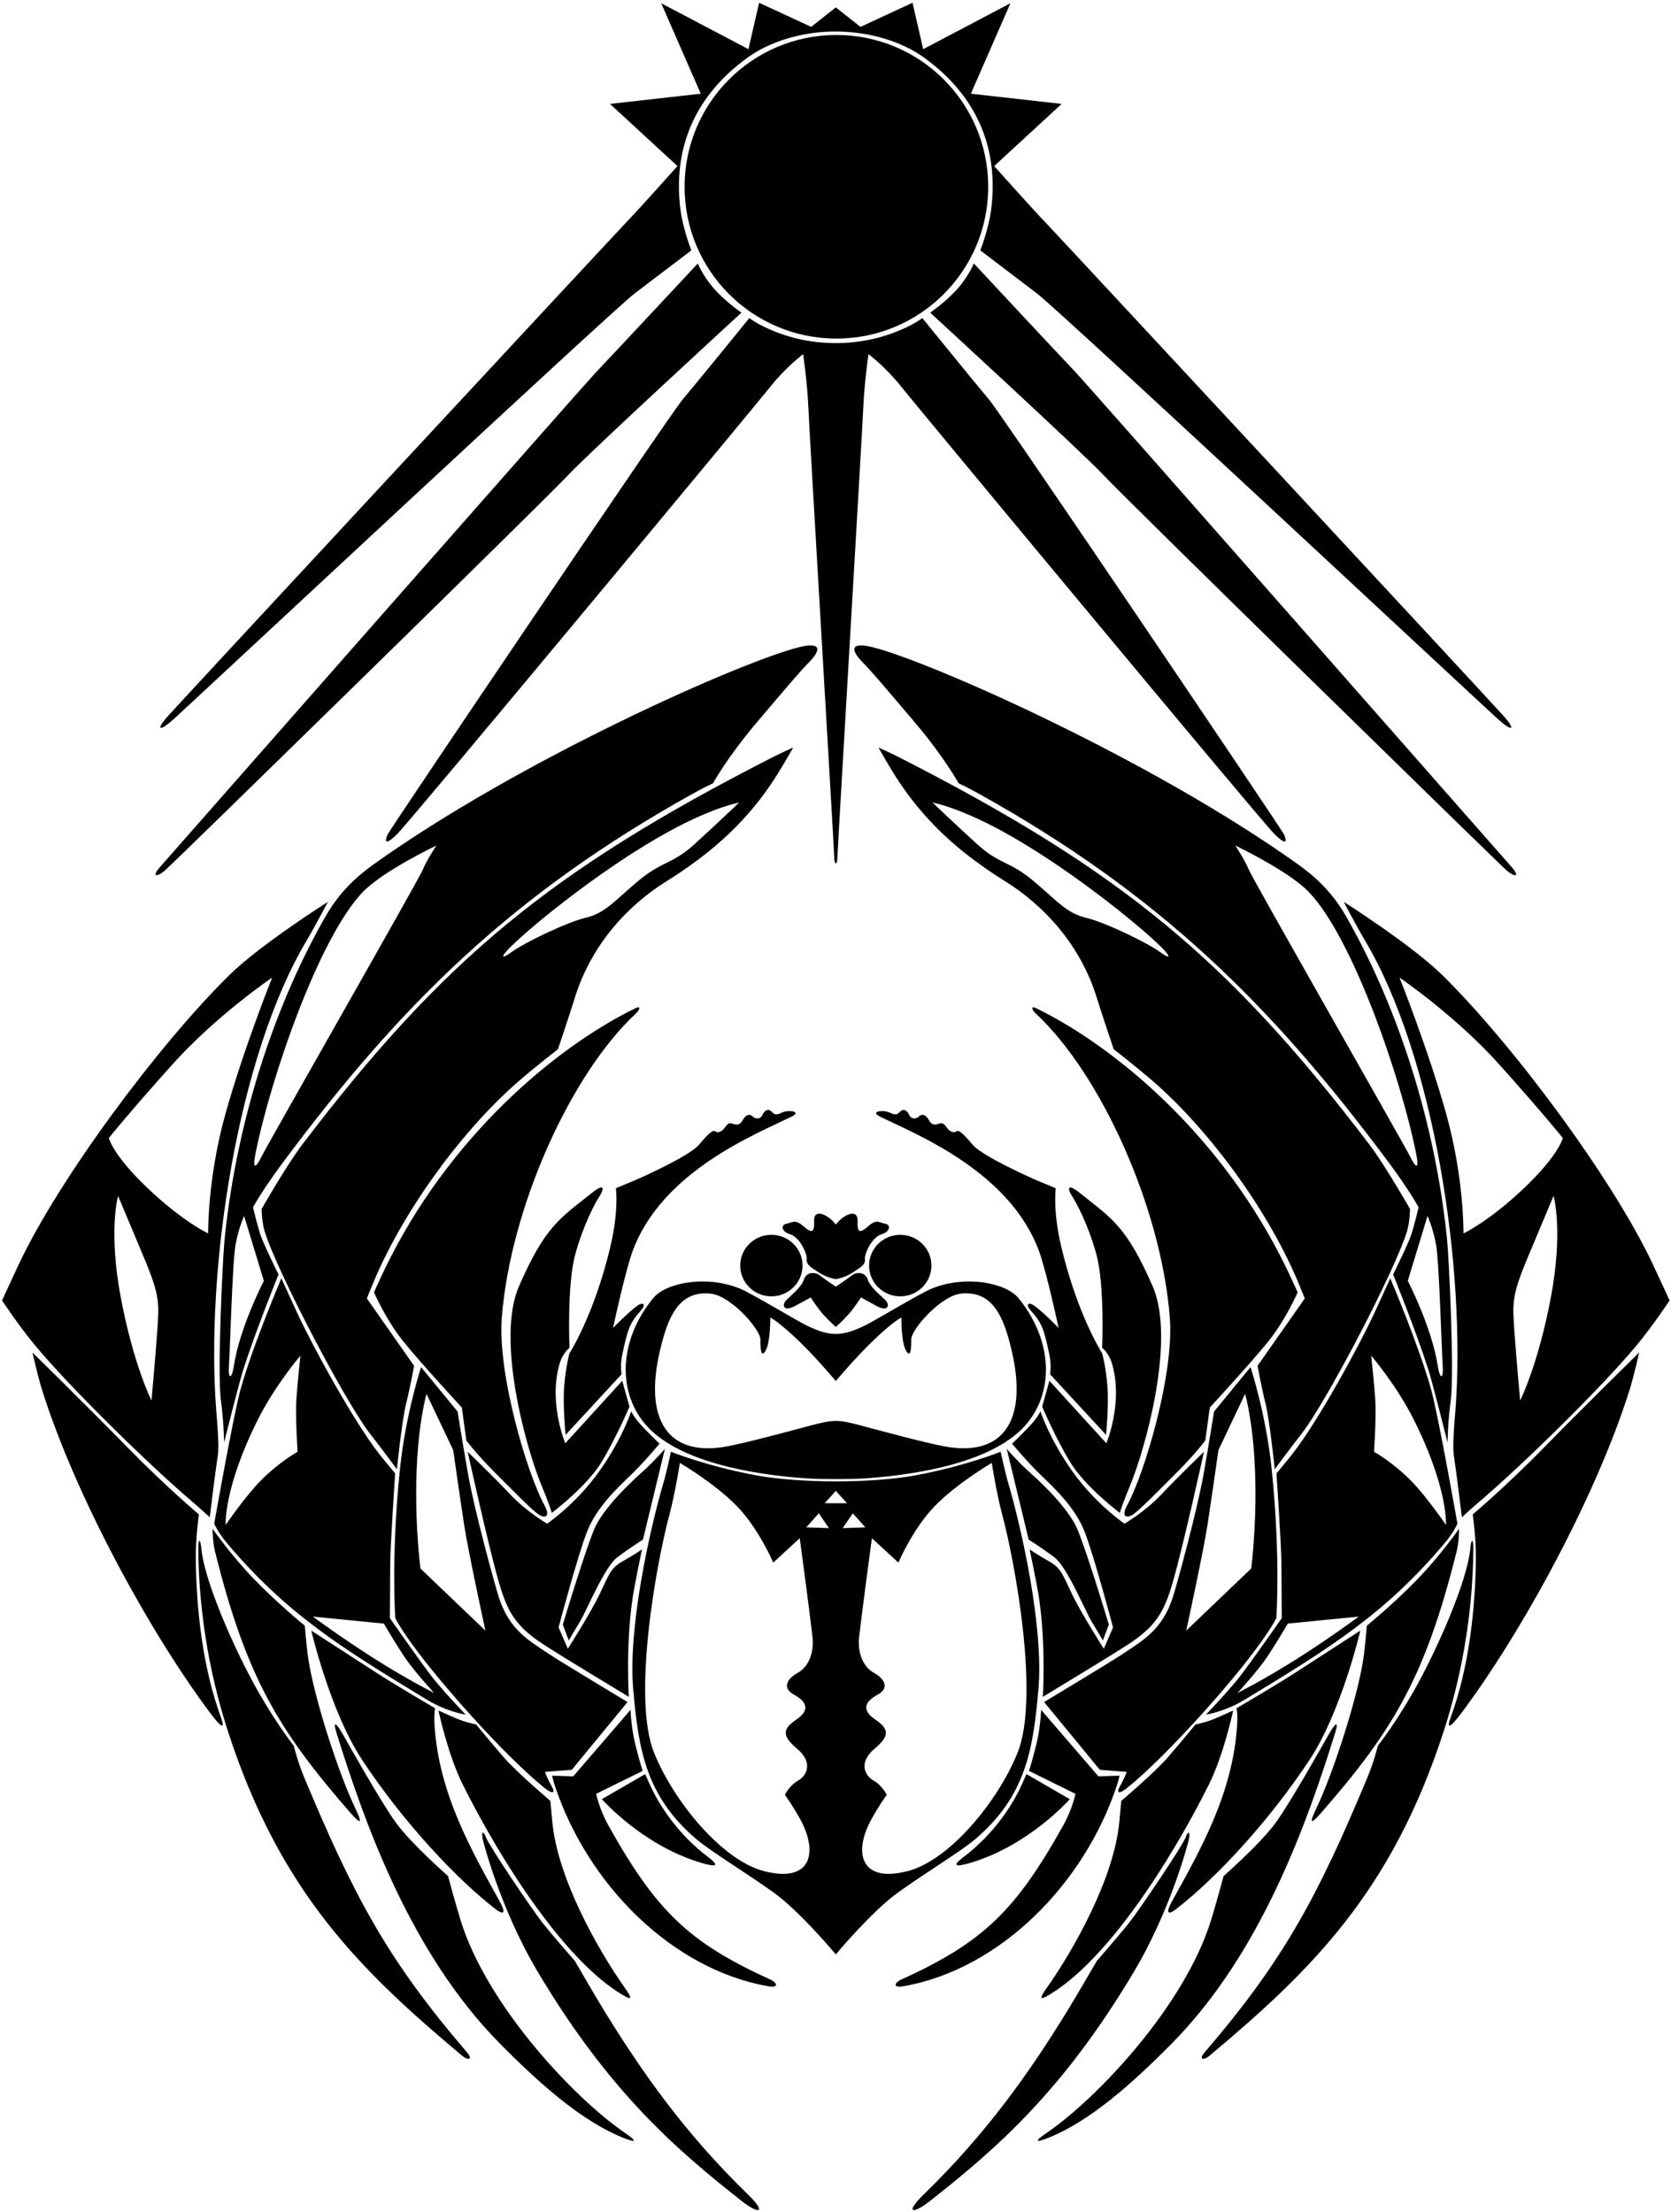 <?xml version="1.0" encoding="UTF-8"?>
<svg xmlns="http://www.w3.org/2000/svg" xmlns:xlink="http://www.w3.org/1999/xlink" width="525pt" height="695pt" viewBox="0 0 525 695" version="1.1">
<g id="surface1">
<path style=" stroke:none;fill-rule:nonzero;fill:rgb(0%,0%,0%);fill-opacity:1;" d="M 262.781 106.395 C 236.438 106.395 215.086 85.039 215.086 58.695 C 215.086 32.352 236.438 10.996 262.781 10.996 C 289.125 10.996 310.48 32.352 310.48 58.695 C 310.48 85.039 289.125 106.395 262.781 106.395 Z M 305.949 82.781 C 305.949 82.781 304.648 86.207 301.23 90.289 C 297.816 94.375 292.25 98.25 292.25 98.25 C 292.25 98.25 340.68 142.742 346.934 149.535 C 353.184 156.324 470.684 271.199 473.266 273.449 C 475.852 275.699 477.82 275.727 474.852 272.367 C 471.879 269.008 341.781 120.949 337.531 116.531 C 333.281 112.117 305.949 82.781 305.949 82.781 Z M 292.633 397.695 C 292.633 392.355 288.25 388.027 282.844 388.027 C 277.438 388.027 273.055 392.355 273.055 397.695 C 273.055 403.035 277.438 407.363 282.844 407.363 C 288.25 407.363 292.633 403.035 292.633 397.695 Z M 302.754 583.531 C 298.941 586.402 300.121 586.797 304.934 585.367 C 323.434 579.867 336.102 565.367 336.102 565.367 L 322.5 557.5 C 322.5 557.5 321.699 559.285 321.07 560.695 C 318.234 567.074 312.266 576.367 302.754 583.531 Z M 350.863 561.172 C 351.441 559.426 351.738 557.988 351.738 557.988 L 345.102 558.199 L 327.102 537.301 C 327.102 537.301 326.965 541.332 326.133 545.664 C 325.301 549.996 323.301 556.5 323.301 556.5 L 337.898 563.699 C 337.898 563.699 336.898 568.52 334.102 573.535 C 319.047 600.492 308.797 610.395 283.254 622.016 C 280.906 623.082 280.43 624.766 283.898 624.152 C 314.09 618.824 340.566 592.188 350.863 561.172 Z M 351.883 561.297 C 353.219 558.965 354 556.801 354 556.801 L 345.555 556.148 L 328.043 534.852 C 328.043 534.852 348.918 522.273 352.262 520.047 C 359.164 515.453 365.199 512.172 368.504 501.836 C 369.84 497.672 376.211 474.367 378.211 462.867 C 380.211 451.367 381.434 443.566 381.434 443.566 L 392.898 429.602 C 392.898 429.602 397.762 444.371 399.535 461.594 C 402.406 489.43 401 508.5 401 508.5 C 401 508.5 400.133 510.223 398.344 512.926 C 389.492 526.297 366.621 551.824 354.09 561.867 C 351.727 563.766 350.551 563.633 351.883 561.297 Z M 372.699 512.398 L 393.102 492.898 C 393.102 492.898 395.551 474.508 393.832 454.484 C 392.945 444.191 391.199 438 391.199 438 L 382.801 455.699 C 382.801 455.699 380.656 470.797 379.379 479.168 C 378.094 487.535 372.699 512.398 372.699 512.398 Z M 355.766 515.867 C 363.523 510.512 365.953 506.004 368.578 496.805 C 371.934 485.07 378.266 456.199 378.266 456.199 C 378.266 456.199 370.113 464.051 364.945 469.551 C 359.781 475.051 353.301 478.801 353.301 478.801 C 353.301 478.801 344.266 472.699 336.934 462.367 C 329.602 452.035 326.898 443.5 326.898 443.5 C 326.898 443.5 326.102 445.367 323.266 448.367 C 320.434 451.367 317.984 453.664 317.984 453.664 C 317.984 453.664 322.824 459.496 326.988 463.496 C 331.156 467.496 337.762 473.652 340.762 481.32 C 343.762 488.988 349.699 511.398 349.699 511.398 L 346.801 518.102 C 346.801 518.102 339.934 507.367 336.934 501.199 C 333.934 495.035 333.52 492.859 329.688 490.691 C 325.855 488.523 323.5 486.898 323.5 486.898 C 323.5 486.898 325.703 497.363 326.387 501.82 C 328.68 516.805 327.641 533.211 327.641 533.211 C 327.641 533.211 351.191 519.023 355.766 515.867 Z M 342.875 509.387 C 344.711 512.387 346.5 515.5 346.5 515.5 L 348.379 510.504 C 348.379 510.504 340.344 483.793 337.844 479.129 C 334.055 472.051 325.496 464.445 322.758 461.961 C 319.566 459.066 316.301 455.301 316.301 455.301 L 323.188 483.801 C 323.188 483.801 327.266 486.367 331.266 489.367 C 335.266 492.367 341.043 506.387 342.875 509.387 Z M 336.266 459.535 C 340.934 467.199 351.801 475.398 351.801 475.398 C 351.801 475.398 353.066 471.523 354.898 467.188 C 359.609 456.059 369.555 421.18 362.152 404.215 C 353.852 385.199 349.254 382.871 339.23 374.855 C 335.066 371.523 335.457 373.781 336.773 375.801 C 338.094 377.816 341.789 384.484 344.457 394.148 C 347.121 403.816 346.273 423.555 346.273 423.555 C 346.273 423.555 348.391 425.047 349.434 428.699 C 352.922 440.906 347.602 453.535 347.602 453.535 L 329.699 433.898 L 327.434 442.035 C 327.434 442.035 331.602 451.867 336.266 459.535 Z M 325.098 410.41 C 323.055 408.941 322.023 409.836 323.992 412.004 C 327.621 416 328.102 418.367 329.699 425.699 C 330.391 428.875 329.934 431.867 329.934 431.867 L 347.5 450.898 C 347.5 450.898 348.434 441.699 347.934 435.535 C 347.434 429.367 346.301 425.301 346.301 425.301 C 346.301 425.301 338.531 413.281 333.43 391.758 C 330.715 380.309 331.699 373.398 331.699 373.398 C 331.699 373.398 329.215 372.332 326.723 371.328 C 324.234 370.324 308.711 363.34 305.711 359.84 C 302.711 356.34 301.266 354.867 300.434 355.535 C 299.602 356.199 298.281 355.473 297.547 354.441 C 296.812 353.406 296.254 352.668 295.121 353.066 C 293.988 353.469 292.84 353.805 291.84 351.973 C 290.84 350.137 289.57 349.988 288.738 350.82 C 287.906 351.652 286.312 351.84 285.645 350.34 C 284.977 348.84 283.766 348.367 282.934 349.199 C 282.102 350.035 281.586 350.652 279.586 349.652 C 277.586 348.652 273.062 349.215 276.5 350.898 C 287.746 356.422 317.184 368.016 326.441 393.156 C 328.777 399.488 332.602 417.301 332.602 417.301 C 332.602 417.301 327.805 412.363 325.098 410.41 Z M 355.699 476.102 C 357.531 475.102 365.004 467.434 370.172 462.266 C 375.34 457.098 378.684 452.676 378.684 452.676 L 380.102 442.301 C 380.102 442.301 392.676 428.703 398.344 421.703 C 404.012 414.703 407.699 406.102 407.699 406.102 C 407.699 406.102 405.988 402.266 404.242 398.648 C 384.352 357.469 350.957 329.25 325.602 316.84 C 323.859 315.984 324.078 317.238 325.375 318.445 C 345.934 337.535 364.809 379.492 367.535 413.984 C 368.938 431.738 359.594 463.02 354.18 472.945 C 352.18 476.613 353.867 477.102 355.699 476.102 Z M 397.602 441.035 C 396.266 435.699 395.102 429.199 395.102 429.199 L 409.934 408.035 C 409.934 408.035 409.121 405.91 407.766 402.699 C 397.766 379.035 378.988 354.191 361.969 339.52 C 357.137 335.352 349.898 329.699 349.898 329.699 C 349.898 329.699 346.09 318.379 344.617 313.609 C 339.406 296.703 327.801 284.438 315.996 277.059 C 303.02 268.945 291.98 259.711 282.965 246.406 C 279.695 241.59 276 234.898 276 234.898 C 276 234.898 280.004 236.703 282.727 238.094 C 352.125 273.562 385.863 301.367 430.172 359.574 C 435.133 366.094 443 379.898 443 379.898 C 443 379.898 442.996 383.816 442.027 387.008 C 438.391 399.008 416.719 440.695 408.727 450.812 C 405.727 454.613 400.5 461.699 400.5 461.699 C 400.5 461.699 398.934 446.367 397.602 441.035 Z M 365.102 297.867 C 357.359 290.129 334.383 271.758 314.602 261.035 C 300.766 253.535 293 252.199 293 252.199 C 293 252.199 300.156 259.059 307.102 265.367 C 314.039 271.676 317.266 270.535 324.934 277.035 C 332.602 283.535 335.082 286.91 341.246 288.41 C 347.414 289.91 360.52 296.301 364.266 299.035 C 368.016 301.766 367.766 300.535 365.102 297.867 Z M 389.387 527.043 C 392.824 522.648 402.699 508.5 402.699 508.5 C 402.699 508.5 402.648 497.535 402.602 491.199 C 402.559 485.734 401.055 462.988 401.055 462.988 C 401.055 462.988 403.879 459.641 406.062 456.875 C 413.977 446.855 427.102 422.805 431.766 412.699 C 433.766 408.367 436.801 401.699 436.801 401.699 C 436.801 401.699 446.012 423.367 449.68 436.809 C 451.965 445.188 457.898 478.801 457.898 478.801 C 457.898 478.801 456.746 481.527 453.934 484.867 C 435.277 507.004 418.109 517.742 391.023 534.137 C 384.691 537.969 378.898 538.801 378.898 538.801 C 378.898 538.801 385.949 531.434 389.387 527.043 Z M 430.801 426 C 430.801 426 431.703 434.113 432.074 439.66 C 432.445 445.203 431.699 456.199 431.699 456.199 C 431.699 456.199 437.434 459.367 443.277 465.27 C 448.102 470.137 454.301 479.199 454.301 479.199 C 454.301 479.199 455.047 467.82 444.234 446.203 C 438.734 435.203 430.801 426 430.801 426 Z M 398.375 520.285 C 395.156 525.164 388.801 532 388.801 532 C 388.801 532 397.102 527.867 407.602 521.199 C 418.102 514.535 426.898 508 426.898 508 L 404.602 510.199 C 404.602 510.199 401.594 515.406 398.375 520.285 Z M 454.598 388.988 C 455.258 395.312 456.965 431.512 455.801 439.996 C 454.848 446.953 454.801 453.301 454.801 453.301 C 454.801 453.301 450.016 434.242 448.734 430.273 C 444.656 417.66 437.699 400.5 437.699 400.5 C 437.699 400.5 442.488 390.812 443.445 387.844 C 444.398 384.875 445.699 379.398 445.699 379.398 C 445.699 379.398 442.957 374.242 436.359 365.367 C 399.23 315.43 363.934 280.867 307.996 249.676 C 303.57 247.207 301.184 246.137 301.184 246.137 C 301.184 246.137 296.73 238.004 287.523 227.129 C 278.316 216.254 273.434 210.535 271.266 208.367 C 266.699 203.801 267.609 201.742 274.102 203.363 C 292.34 207.914 361.789 238.695 407.934 271.699 C 413.309 275.543 418.586 280.445 422.801 287.777 C 437.785 313.84 450.52 349.688 454.598 388.988 Z M 444.934 362.535 C 440.148 338.621 424.883 294.336 411.102 280.199 C 404.602 273.535 388.102 265.699 388.102 265.699 C 388.102 265.699 391.031 270.07 392.371 273.316 C 393.711 276.562 441.117 359.535 443.008 363.402 C 444.895 367.27 445.934 367.535 444.934 362.535 Z M 453.266 429.035 C 452.934 424.367 452.188 396.652 451.188 391.152 C 450.188 385.652 448.5 382.102 448.5 382.102 L 442.301 402.5 C 442.301 402.5 449.828 416.965 451.707 429.164 C 452.371 433.496 453.602 433.699 453.266 429.035 Z M 519.262 397.223 C 522.602 404.305 524.551 408.668 524.551 408.668 C 524.551 408.668 519.32 416.586 514.105 422.871 C 503.539 435.598 479.145 459.629 465.004 471.707 C 461.434 474.758 459.301 476.801 459.301 476.801 C 459.301 476.801 457.367 461.035 456.809 457.66 C 456.246 454.285 456.992 446.781 457.266 443.199 C 460.668 398.961 450.633 331.961 428.711 295.297 C 426.496 291.594 422.164 283.383 422.164 283.383 C 422.164 283.383 443.434 296.867 453.102 306.367 C 475.051 327.938 506.406 369.957 519.262 397.223 Z M 488.102 375.801 C 488.102 375.801 484.75 383.789 480.102 394.867 C 474.906 407.238 475.172 409.34 475.82 418.656 C 476.32 425.824 477.602 440.102 477.602 440.102 C 477.602 440.102 483.23 429 487.23 407.832 C 491.23 386.664 488.102 375.801 488.102 375.801 Z M 439.699 307.199 C 439.699 307.199 448.727 329.777 454.395 350.109 C 460.059 370.445 459.801 387.602 459.801 387.602 C 459.801 387.602 467.91 383.781 478.91 373.281 C 489.91 362.781 491 357.602 491 357.602 C 491 357.602 484.539 349.527 470.855 334.297 C 457.172 319.062 439.699 307.199 439.699 307.199 Z M 485.102 454.867 C 473.043 467.211 462.699 475.898 462.699 475.898 C 462.699 475.898 463.754 482.891 463.688 489.824 C 463.527 506.016 461.434 524.367 455.766 539.699 C 454.59 542.891 455.102 543.699 459.102 538.367 C 478.234 512.855 501.551 470.027 512.012 436.676 C 513.379 432.316 515 425 515 425 C 515 425 496.758 442.93 485.102 454.867 Z M 461.941 486.559 C 461.062 496.883 451.266 518.938 444.102 531.535 C 438.25 541.816 432.898 548.602 432.898 548.602 C 432.898 548.602 431.758 553.434 429.574 558.664 C 414.102 595.699 403.527 615.758 378.461 644.953 C 376.504 647.227 378.133 647.566 379.938 646.051 C 411.766 619.367 437.152 594.758 453.602 544 C 458.422 529.121 462.727 509.34 462.898 486.699 C 462.93 483.02 462.176 483.824 461.941 486.559 Z M 415.078 569.676 C 437.762 543.703 447.797 526.938 457.617 487.66 C 458.449 484.328 458.398 480.398 458.398 480.398 C 458.398 480.398 452.668 488.695 445.254 496.352 C 437.844 504.008 429.434 510.867 429.434 510.867 C 429.434 510.867 429.102 515.035 428.602 519.367 C 427.16 531.844 418.773 557.457 413.602 568.199 C 411.434 572.699 411.477 573.805 415.078 569.676 Z M 369.398 600.004 C 381.766 590.492 398.637 572.469 411.527 552.871 C 421.473 537.758 427.398 512.398 427.398 512.398 C 427.398 512.398 414.762 520.559 407 525.602 C 401.082 529.445 388.5 536.801 388.5 536.801 C 388.5 536.801 388.91 538.465 388.676 542.164 C 387.312 563.711 377.023 581.547 368.102 597.699 C 366.027 601.453 367.23 601.672 369.398 600.004 Z M 329.809 626.75 C 347.914 615.887 367.602 585.199 379.766 560.867 C 384.535 551.324 387.434 537.535 387.434 537.535 C 387.434 537.535 384.434 538.867 381.766 540.035 C 379.102 541.199 375.602 541.898 375.602 541.898 C 375.602 541.898 371.172 547.293 367.004 552.129 C 362.836 556.961 352.301 565.898 352.301 565.898 C 352.301 565.898 351.965 569.16 351.695 572.266 C 350.145 589.938 337.465 612.547 328.801 624.781 C 325.969 628.781 327.309 628.25 329.809 626.75 Z M 373.434 578.367 C 374.102 575.699 373.434 574.867 372.434 577.535 C 371.434 580.199 357.934 600.199 354.766 604.199 C 351.602 608.199 344.602 616.199 344.602 616.199 C 344.602 616.199 338.238 627.195 335.117 632.258 C 323.363 651.336 310.082 670.254 290.266 689.535 C 284.102 695.535 286.75 695.918 292.25 691.586 C 312.746 675.438 333.777 657.371 356.215 619.684 C 368.211 599.535 373.434 578.367 373.434 578.367 Z M 417.562 544.852 C 415.695 548.117 405.586 566.188 400.797 572.777 C 396.008 579.371 384.434 589.535 384.434 589.535 C 384.434 589.535 381.984 598.598 380.484 603.434 C 372.133 630.344 344.785 659.316 328.973 670.152 C 324.621 673.129 325.379 673.406 329.578 671.707 C 342.355 666.535 355.301 655.145 368.074 642.234 C 396.375 613.637 410.688 572.637 419.434 544.699 C 420.801 540.336 419.43 541.586 417.562 544.852 Z M 54.348 226.176 C 58.762 222.262 192.164 97.699 199.414 92.199 C 206.664 86.699 217.211 78.68 217.211 78.68 C 217.211 78.68 214.641 72.215 213.824 66.105 C 211.711 50.238 215.586 31.949 235.086 17.949 C 241.742 13.168 251.84 9.875 262.602 9.902 C 273.359 9.93 283.453 13.168 290.117 17.949 C 309.617 31.949 313.488 50.238 311.371 66.105 C 310.559 72.215 307.988 78.68 307.988 78.68 C 307.988 78.68 318.531 86.699 325.781 92.199 C 333.031 97.699 466.438 222.262 470.852 226.176 C 475.27 230.094 476.133 229.234 472.699 225.312 C 469.27 221.387 332.707 74.32 328.199 69.617 C 323.691 64.914 312.359 52.184 312.359 52.184 L 333.551 32.648 L 305.031 29.449 L 317.449 1.031 L 290.051 15.449 L 286.699 0.867 L 270.352 8.449 L 262.602 2.324 L 254.852 8.449 L 238.5 0.867 L 235.148 15.449 L 207.75 1.031 L 220.164 29.449 L 191.648 32.648 L 212.84 52.184 C 212.84 52.184 201.508 64.914 197 69.617 C 192.492 74.32 55.93 221.387 52.5 225.312 C 49.066 229.234 49.93 230.094 54.348 226.176 Z M 121.852 262.117 C 120.934 264.035 120.602 266.199 124.766 262.117 C 128.934 258.035 237.336 127.449 242.164 121.367 C 247 115.281 252.336 111.281 252.336 111.281 C 252.336 111.281 253.645 120.195 253.996 128.512 C 254.348 136.824 262.102 267.367 262.102 269.367 C 262.102 271.93 263.102 271.93 263.102 269.367 C 263.102 267.367 270.852 136.824 271.203 128.512 C 271.555 120.195 272.867 111.281 272.867 111.281 C 272.867 111.281 278.199 115.281 283.031 121.367 C 287.867 127.449 396.266 258.035 400.434 262.117 C 404.602 266.199 404.266 264.035 403.352 262.117 C 402.434 260.199 314.949 130.535 310.781 125.617 C 306.617 120.699 289.781 99.949 289.781 99.949 C 289.781 99.949 288.367 101.117 285.117 102.699 C 271.176 109.492 254.199 109.578 240.086 102.699 C 236.836 101.117 235.414 99.949 235.414 99.949 C 235.414 99.949 218.586 120.699 214.414 125.617 C 210.25 130.535 122.766 260.199 121.852 262.117 Z M 51.934 273.449 C 54.516 271.199 172.016 156.324 178.266 149.535 C 184.52 142.742 232.949 98.25 232.949 98.25 C 232.949 98.25 227.383 94.375 223.969 90.289 C 220.551 86.207 219.25 82.781 219.25 82.781 C 219.25 82.781 191.914 112.117 187.664 116.531 C 183.414 120.949 53.324 269.008 50.348 272.367 C 47.379 275.727 49.348 275.699 51.934 273.449 Z M 242.355 407.363 C 247.762 407.363 252.145 403.035 252.145 397.695 C 252.145 392.355 247.762 388.027 242.355 388.027 C 236.949 388.027 232.566 392.355 232.566 397.695 C 232.566 403.035 236.949 407.363 242.355 407.363 Z M 252.266 385.199 C 249.766 383.035 248.934 384.199 247.102 384.535 C 245.266 384.867 245.434 387.035 248.266 387.867 C 251.102 388.699 253.566 393.664 253.434 395.535 C 253.301 397.398 254.434 398.035 257.266 399.867 C 260.102 401.699 262.602 401.93 262.602 401.93 C 262.602 401.93 265.102 401.699 267.934 399.867 C 270.766 398.035 271.898 397.398 271.766 395.535 C 271.633 393.664 274.102 388.699 276.934 387.867 C 279.766 387.035 279.934 384.867 278.102 384.535 C 276.266 384.199 275.434 383.035 272.934 385.199 C 270.434 387.367 269.266 387.867 269.434 383.699 C 269.602 379.535 264.934 381.66 262.602 384.824 C 260.266 381.66 255.602 379.535 255.766 383.699 C 255.934 387.867 254.766 387.367 252.266 385.199 Z M 249.805 410.383 C 253.477 408.41 254.699 407.699 254.699 407.699 C 254.699 407.699 256.934 411.199 258.766 413.199 C 260.602 415.199 262.602 416.992 262.602 416.992 C 262.602 416.992 264.602 415.199 266.434 413.199 C 268.266 411.199 270.5 407.699 270.5 407.699 C 270.5 407.699 271.723 408.41 275.395 410.383 C 279.062 412.359 279.715 410.117 278.129 408.52 C 276.539 406.922 273.414 404.52 272.602 402.035 C 271.781 399.539 268.965 399.699 267.602 400.801 C 266.234 401.898 262.602 404.324 262.602 404.324 C 262.602 404.324 258.965 401.898 257.602 400.801 C 256.234 399.699 253.418 399.539 252.602 402.035 C 251.785 404.52 248.66 406.922 247.07 408.52 C 245.484 410.117 246.137 412.359 249.805 410.383 Z M 253.141 464.547 C 237.156 463.445 212.266 459.535 202.234 446.941 C 193.848 436.414 194.766 420.699 205.23 407.91 C 209.137 403.141 221.742 400.547 232.527 404.949 C 236.059 406.395 249.785 414.695 253.121 416.359 C 260.621 420.109 264.578 420.109 272.078 416.359 C 275.41 414.695 289.145 406.395 292.672 404.949 C 303.457 400.547 316.062 403.141 319.969 407.91 C 330.434 420.699 331.352 436.414 322.965 446.941 C 312.934 459.535 288.043 463.445 272.059 464.547 C 267.227 464.879 257.973 464.879 253.141 464.547 Z M 228.312 454.535 C 234.648 453.367 247.891 449.773 253.766 448.199 C 262.211 445.938 263.156 445.98 271.434 448.199 C 277.309 449.773 290.551 453.367 296.887 454.535 C 314.957 457.863 323.145 446.656 317.793 424.164 C 315.371 413.98 311.996 405.449 301.902 406.512 C 295.57 407.18 286.301 417.734 286.301 420.898 C 286.301 424.066 286.102 426.965 284.602 424.301 C 283.102 421.633 283.199 414 283.199 414 C 283.199 414 280.934 415.035 274.934 420.699 C 268.934 426.367 262.602 433.992 262.602 433.992 C 262.602 433.992 256.266 426.367 250.266 420.699 C 244.266 415.035 242 414 242 414 C 242 414 242.102 421.633 240.602 424.301 C 239.102 426.965 238.898 424.066 238.898 420.898 C 238.898 417.734 229.629 407.18 223.297 406.512 C 213.203 405.449 209.828 413.98 207.406 424.164 C 202.055 446.656 210.242 457.863 228.312 454.535 Z M 282.082 594.746 C 273.75 600.746 262.602 614.16 262.602 614.16 C 262.602 614.16 251.449 600.746 243.117 594.746 C 234.781 588.746 223.355 581.801 218.922 578.051 C 202.855 564.465 200.578 549.602 198.945 530.82 C 197.254 511.367 204.195 480.434 208.496 465.758 C 209.488 462.371 210.801 456.199 210.801 456.199 C 210.801 456.199 221.934 460.699 237.5 463.602 C 250.988 466.113 273.879 466.176 287.699 463.602 C 303.266 460.699 314.398 456.199 314.398 456.199 C 314.398 456.199 315.711 462.371 316.703 465.758 C 321.004 480.434 327.945 511.367 326.254 530.82 C 324.621 549.602 322.344 564.465 306.277 578.051 C 301.844 581.801 290.414 588.746 282.082 594.746 Z M 250.648 525.66 C 253.98 523.828 255.84 519.445 255.266 514.367 C 254.266 505.535 251.266 483.367 251.266 483.367 L 242.934 491.035 C 242.934 491.035 238.434 480.367 231.434 473.199 C 224.434 466.035 213.602 459.699 213.602 459.699 C 213.602 459.699 212.145 469.164 210.312 475.996 C 206.27 491.062 198.539 533.324 205.461 550.684 C 211.539 565.926 226.777 584.496 239.895 587.945 C 254.922 591.902 257.09 582.156 251.516 571.863 C 249.242 567.668 246.602 564 246.602 564 C 246.602 564 248.074 561.004 250.766 559.512 C 253.453 558.016 255.602 553.867 250.434 549.535 C 245.266 545.199 246.152 543.105 250.316 540.273 C 254.484 537.441 253.551 534.758 249.551 532.59 C 245.551 530.426 247.312 527.496 250.648 525.66 Z M 260.434 480.199 L 257.266 475.535 L 253.305 479.965 Z M 266.102 472.367 L 262.602 468.492 L 259.102 472.367 Z M 264.766 480.199 L 271.895 479.965 L 267.934 475.535 Z M 285.305 587.945 C 298.422 584.496 313.66 565.926 319.738 550.684 C 326.66 533.324 318.93 491.062 314.887 475.996 C 313.055 469.164 311.602 459.699 311.602 459.699 C 311.602 459.699 300.766 466.035 293.766 473.199 C 286.766 480.367 282.266 491.035 282.266 491.035 L 273.934 483.367 C 273.934 483.367 270.934 505.535 269.934 514.367 C 269.359 519.445 271.219 523.828 274.551 525.66 C 277.887 527.496 279.648 530.426 275.648 532.59 C 271.648 534.758 270.715 537.441 274.883 540.273 C 279.047 543.105 279.934 545.199 274.766 549.535 C 269.602 553.867 271.746 558.016 274.434 559.512 C 277.121 561.004 278.602 564 278.602 564 C 278.602 564 275.957 567.668 273.684 571.863 C 268.109 582.156 270.277 591.902 285.305 587.945 Z M 220.266 585.367 C 225.078 586.797 226.258 586.402 222.445 583.531 C 212.934 576.367 206.965 567.074 204.129 560.695 C 203.5 559.285 202.699 557.5 202.699 557.5 L 189.102 565.367 C 189.102 565.367 201.766 579.867 220.266 585.367 Z M 241.945 622.016 C 216.402 610.395 206.152 600.492 191.102 573.535 C 188.301 568.52 187.301 563.699 187.301 563.699 L 201.898 556.5 C 201.898 556.5 199.898 549.996 199.066 545.664 C 198.234 541.332 198.102 537.301 198.102 537.301 L 180.102 558.199 L 173.461 557.988 C 173.461 557.988 173.758 559.426 174.336 561.172 C 184.633 592.188 211.109 618.824 241.301 624.152 C 244.77 624.766 244.289 623.082 241.945 622.016 Z M 179.645 556.148 L 171.199 556.801 C 171.199 556.801 171.98 558.965 173.316 561.297 C 174.648 563.633 173.473 563.766 171.109 561.867 C 158.574 551.824 135.707 526.297 126.855 512.926 C 125.066 510.223 124.199 508.5 124.199 508.5 C 124.199 508.5 122.789 489.43 125.66 461.594 C 127.438 444.371 132.301 429.602 132.301 429.602 L 143.766 443.566 C 143.766 443.566 144.988 451.367 146.988 462.867 C 148.988 474.367 155.359 497.672 156.695 501.836 C 160.004 512.172 166.035 515.453 172.938 520.047 C 176.281 522.273 197.156 534.852 197.156 534.852 Z M 152.5 512.398 C 152.5 512.398 147.105 487.535 145.824 479.168 C 144.539 470.797 142.398 455.699 142.398 455.699 L 134 438 C 134 438 132.254 444.191 131.367 454.484 C 129.648 474.508 132.102 492.898 132.102 492.898 Z M 201.699 486.898 C 201.699 486.898 199.348 488.523 195.512 490.691 C 191.68 492.859 191.266 495.035 188.266 501.199 C 185.266 507.367 178.398 518.102 178.398 518.102 L 175.5 511.398 C 175.5 511.398 181.438 488.988 184.438 481.32 C 187.438 473.652 194.043 467.496 198.211 463.496 C 202.375 459.496 207.215 453.664 207.215 453.664 C 207.215 453.664 204.766 451.367 201.934 448.367 C 199.102 445.367 198.301 443.5 198.301 443.5 C 198.301 443.5 195.602 452.035 188.266 462.367 C 180.934 472.699 171.898 478.801 171.898 478.801 C 171.898 478.801 165.418 475.051 160.254 469.551 C 155.086 464.051 146.934 456.199 146.934 456.199 C 146.934 456.199 153.266 485.07 156.621 496.805 C 159.246 506.004 161.676 510.512 169.434 515.867 C 174.008 519.023 197.559 533.211 197.559 533.211 C 197.559 533.211 196.52 516.805 198.812 501.82 C 199.496 497.363 201.699 486.898 201.699 486.898 Z M 208.898 455.301 C 208.898 455.301 205.633 459.066 202.441 461.961 C 199.699 464.445 191.145 472.051 187.355 479.129 C 184.855 483.793 176.824 510.504 176.824 510.504 L 178.699 515.5 C 178.699 515.5 180.488 512.387 182.324 509.387 C 184.156 506.387 189.934 492.367 193.934 489.367 C 197.934 486.367 202.012 483.801 202.012 483.801 Z M 188.934 459.535 C 193.602 451.867 197.766 442.035 197.766 442.035 L 195.5 433.898 L 177.602 453.535 C 177.602 453.535 172.277 440.906 175.766 428.699 C 176.809 425.047 178.926 423.555 178.926 423.555 C 178.926 423.555 178.074 403.816 180.742 394.148 C 183.41 384.484 187.105 377.816 188.426 375.801 C 189.742 373.781 190.133 371.523 185.969 374.855 C 175.945 382.871 171.348 385.199 163.047 404.215 C 155.645 421.18 165.59 456.059 170.301 467.188 C 172.133 471.523 173.398 475.398 173.398 475.398 C 173.398 475.398 184.266 467.199 188.934 459.535 Z M 248.699 350.898 C 252.137 349.215 247.613 348.652 245.613 349.652 C 243.613 350.652 243.102 350.035 242.266 349.199 C 241.434 348.367 240.223 348.84 239.555 350.34 C 238.891 351.84 237.293 351.652 236.461 350.82 C 235.629 349.988 234.359 350.137 233.359 351.973 C 232.359 353.805 231.211 353.469 230.078 353.066 C 228.945 352.668 228.387 353.406 227.652 354.441 C 226.922 355.473 225.602 356.199 224.766 355.535 C 223.934 354.867 222.492 356.34 219.492 359.84 C 216.492 363.34 200.965 370.324 198.477 371.328 C 195.984 372.332 193.5 373.398 193.5 373.398 C 193.5 373.398 194.484 380.309 191.77 391.758 C 186.668 413.281 178.898 425.301 178.898 425.301 C 178.898 425.301 177.766 429.367 177.266 435.535 C 176.766 441.699 177.699 450.898 177.699 450.898 L 195.266 431.867 C 195.266 431.867 194.809 428.875 195.5 425.699 C 197.102 418.367 197.578 416 201.207 412.004 C 203.176 409.836 202.145 408.941 200.102 410.41 C 197.395 412.363 192.602 417.301 192.602 417.301 C 192.602 417.301 196.422 399.488 198.758 393.156 C 208.016 368.016 237.453 356.422 248.699 350.898 Z M 146.516 452.676 C 146.516 452.676 149.863 457.098 155.027 462.266 C 160.195 467.434 167.664 475.102 169.5 476.102 C 171.336 477.102 173.02 476.613 171.02 472.945 C 165.605 463.02 156.262 431.738 157.664 413.984 C 160.391 379.492 179.266 337.535 199.824 318.445 C 201.121 317.238 201.34 315.984 199.598 316.84 C 174.242 329.25 140.848 357.469 120.957 398.648 C 119.211 402.266 117.5 406.102 117.5 406.102 C 117.5 406.102 121.188 414.703 126.855 421.703 C 132.523 428.703 145.102 442.301 145.102 442.301 Z M 117.434 402.699 C 116.078 405.91 115.266 408.035 115.266 408.035 L 130.102 429.199 C 130.102 429.199 128.934 435.699 127.602 441.035 C 126.266 446.367 124.699 461.699 124.699 461.699 C 124.699 461.699 119.473 454.613 116.473 450.812 C 108.48 440.695 86.809 399.008 83.172 387.008 C 82.203 383.816 82.199 379.898 82.199 379.898 C 82.199 379.898 90.066 366.094 95.031 359.574 C 139.336 301.367 173.074 273.562 242.473 238.094 C 245.195 236.703 249.199 234.898 249.199 234.898 C 249.199 234.898 245.504 241.59 242.234 246.406 C 233.219 259.711 222.18 268.945 209.199 277.059 C 197.398 284.438 185.789 296.703 180.582 313.609 C 179.109 318.379 175.301 329.699 175.301 329.699 C 175.301 329.699 168.062 335.352 163.23 339.52 C 146.211 354.191 127.434 379.035 117.434 402.699 Z M 160.934 299.035 C 164.68 296.301 177.785 289.91 183.949 288.41 C 190.117 286.91 192.602 283.535 200.266 277.035 C 207.934 270.535 211.156 271.676 218.102 265.367 C 225.039 259.059 232.199 252.199 232.199 252.199 C 232.199 252.199 224.434 253.535 210.602 261.035 C 190.816 271.758 167.84 290.129 160.102 297.867 C 157.434 300.535 157.188 301.766 160.934 299.035 Z M 67.301 478.801 C 67.301 478.801 73.234 445.188 75.52 436.809 C 79.188 423.367 88.398 401.699 88.398 401.699 C 88.398 401.699 91.434 408.367 93.434 412.699 C 98.098 422.805 111.223 446.855 119.137 456.875 C 121.32 459.641 124.145 462.988 124.145 462.988 C 124.145 462.988 122.641 485.734 122.602 491.199 C 122.551 497.535 122.5 508.5 122.5 508.5 C 122.5 508.5 132.375 522.648 135.812 527.043 C 139.254 531.434 146.301 538.801 146.301 538.801 C 146.301 538.801 140.508 537.969 134.176 534.137 C 107.09 517.742 89.922 507.004 71.266 484.867 C 68.449 481.527 67.301 478.801 67.301 478.801 Z M 98.301 508 C 98.301 508 107.102 514.535 117.602 521.199 C 128.102 527.867 136.398 532 136.398 532 C 136.398 532 130.039 525.164 126.824 520.285 C 123.605 515.406 120.602 510.199 120.602 510.199 Z M 70.898 479.199 C 70.898 479.199 77.098 470.137 81.918 465.27 C 87.766 459.367 93.5 456.199 93.5 456.199 C 93.5 456.199 92.754 445.203 93.125 439.66 C 93.492 434.113 94.398 426 94.398 426 C 94.398 426 86.465 435.203 80.965 446.203 C 70.156 467.82 70.898 479.199 70.898 479.199 Z M 117.266 271.699 C 163.41 238.695 232.863 207.914 251.098 203.363 C 257.59 201.742 258.5 203.801 253.934 208.367 C 251.766 210.535 246.883 216.254 237.676 227.129 C 228.469 238.004 224.016 246.137 224.016 246.137 C 224.016 246.137 221.629 247.207 217.199 249.676 C 161.266 280.867 125.969 315.43 88.84 365.367 C 82.242 374.242 79.5 379.398 79.5 379.398 C 79.5 379.398 80.801 384.875 81.754 387.844 C 82.711 390.812 87.5 400.5 87.5 400.5 C 87.5 400.5 80.543 417.66 76.465 430.273 C 75.184 434.242 70.398 453.301 70.398 453.301 C 70.398 453.301 70.352 446.953 69.398 439.996 C 68.234 431.512 69.945 395.312 70.602 388.988 C 74.68 349.688 87.414 313.84 102.398 287.777 C 106.613 280.445 111.891 275.543 117.266 271.699 Z M 76.699 382.102 C 76.699 382.102 75.008 385.652 74.008 391.152 C 73.008 396.652 72.266 424.367 71.934 429.035 C 71.598 433.699 72.828 433.496 73.492 429.164 C 75.371 416.965 82.898 402.5 82.898 402.5 Z M 137.102 265.699 C 137.102 265.699 120.602 273.535 114.102 280.199 C 100.316 294.336 85.047 338.621 80.266 362.535 C 79.266 367.535 80.305 367.27 82.191 363.402 C 84.082 359.535 131.488 276.562 132.828 273.316 C 134.168 270.07 137.102 265.699 137.102 265.699 Z M 11.094 422.871 C 5.875 416.586 0.648 408.668 0.648 408.668 C 0.648 408.668 2.598 404.305 5.938 397.223 C 18.793 369.957 50.148 327.938 72.098 306.367 C 81.766 296.867 103.035 283.383 103.035 283.383 C 103.035 283.383 98.703 291.594 96.488 295.297 C 74.566 331.961 64.531 398.961 67.934 443.199 C 68.207 446.781 68.953 454.285 68.395 457.66 C 67.832 461.035 65.898 476.801 65.898 476.801 C 65.898 476.801 63.766 474.758 60.195 471.707 C 46.055 459.629 21.66 435.598 11.094 422.871 Z M 45.098 394.867 C 40.449 383.789 37.098 375.801 37.098 375.801 C 37.098 375.801 33.969 386.664 37.969 407.832 C 41.969 429 47.598 440.102 47.598 440.102 C 47.598 440.102 48.879 425.824 49.379 418.656 C 50.027 409.34 50.293 407.238 45.098 394.867 Z M 34.199 357.602 C 34.199 357.602 35.289 362.781 46.289 373.281 C 57.289 383.781 65.398 387.602 65.398 387.602 C 65.398 387.602 65.141 370.445 70.805 350.109 C 76.473 329.777 85.5 307.199 85.5 307.199 C 85.5 307.199 68.027 319.062 54.344 334.297 C 40.66 349.527 34.199 357.602 34.199 357.602 Z M 61.512 489.824 C 61.445 482.891 62.5 475.898 62.5 475.898 C 62.5 475.898 52.156 467.211 40.098 454.867 C 28.441 442.93 10.199 425 10.199 425 C 10.199 425 11.82 432.316 13.188 436.676 C 23.648 470.027 46.965 512.855 66.098 538.367 C 70.098 543.699 70.609 542.891 69.434 539.699 C 63.766 524.367 61.668 506.016 61.512 489.824 Z M 95.625 558.664 C 93.441 553.434 92.301 548.602 92.301 548.602 C 92.301 548.602 86.949 541.816 81.098 531.535 C 73.934 518.938 64.141 496.883 63.258 486.559 C 63.023 483.824 62.273 483.02 62.301 486.699 C 62.473 509.34 66.777 529.121 71.598 544 C 88.047 594.758 113.434 619.367 145.262 646.051 C 147.066 647.566 148.695 647.227 146.738 644.953 C 121.672 615.758 111.102 595.699 95.625 558.664 Z M 67.582 487.66 C 77.402 526.938 87.438 543.703 110.117 569.676 C 113.723 573.805 113.766 572.699 111.602 568.199 C 106.426 557.457 98.039 531.844 96.598 519.367 C 96.098 515.035 95.766 510.867 95.766 510.867 C 95.766 510.867 87.355 504.008 79.945 496.352 C 72.531 488.695 66.801 480.398 66.801 480.398 C 66.801 480.398 66.746 484.328 67.582 487.66 Z M 155.801 600.004 C 157.969 601.672 159.172 601.453 157.102 597.699 C 148.176 581.547 137.887 563.711 136.523 542.164 C 136.289 538.465 136.699 536.801 136.699 536.801 C 136.699 536.801 124.117 529.445 118.199 525.602 C 110.438 520.559 97.801 512.398 97.801 512.398 C 97.801 512.398 103.727 537.758 113.672 552.871 C 126.562 572.469 143.434 590.492 155.801 600.004 Z M 195.391 626.75 C 197.891 628.25 199.23 628.781 196.398 624.781 C 187.734 612.547 175.055 589.938 173.504 572.266 C 173.234 569.16 172.898 565.898 172.898 565.898 C 172.898 565.898 162.363 556.961 158.195 552.129 C 154.027 547.293 149.602 541.898 149.602 541.898 C 149.602 541.898 146.102 541.199 143.434 540.035 C 140.766 538.867 137.766 537.535 137.766 537.535 C 137.766 537.535 140.66 551.324 145.434 560.867 C 157.602 585.199 177.285 615.887 195.391 626.75 Z M 190.082 632.258 C 186.961 627.195 180.602 616.199 180.602 616.199 C 180.602 616.199 173.602 608.199 170.434 604.199 C 167.266 600.199 153.766 580.199 152.766 577.535 C 151.766 574.867 151.102 575.699 151.766 578.367 C 151.766 578.367 156.992 599.535 168.984 619.684 C 191.422 657.371 212.453 675.438 232.949 691.586 C 238.449 695.918 241.102 695.535 234.934 689.535 C 215.117 670.254 201.836 651.336 190.082 632.258 Z M 196.227 670.152 C 180.414 659.316 153.066 630.344 144.715 603.434 C 143.215 598.598 140.766 589.535 140.766 589.535 C 140.766 589.535 129.191 579.371 124.402 572.777 C 119.613 566.188 109.504 548.117 107.637 544.852 C 105.77 541.586 104.398 540.336 105.766 544.699 C 114.512 572.637 128.824 613.637 157.121 642.234 C 169.898 655.145 182.844 666.535 195.617 671.707 C 199.82 673.406 200.574 673.129 196.227 670.152 "/>
</g>
</svg>
